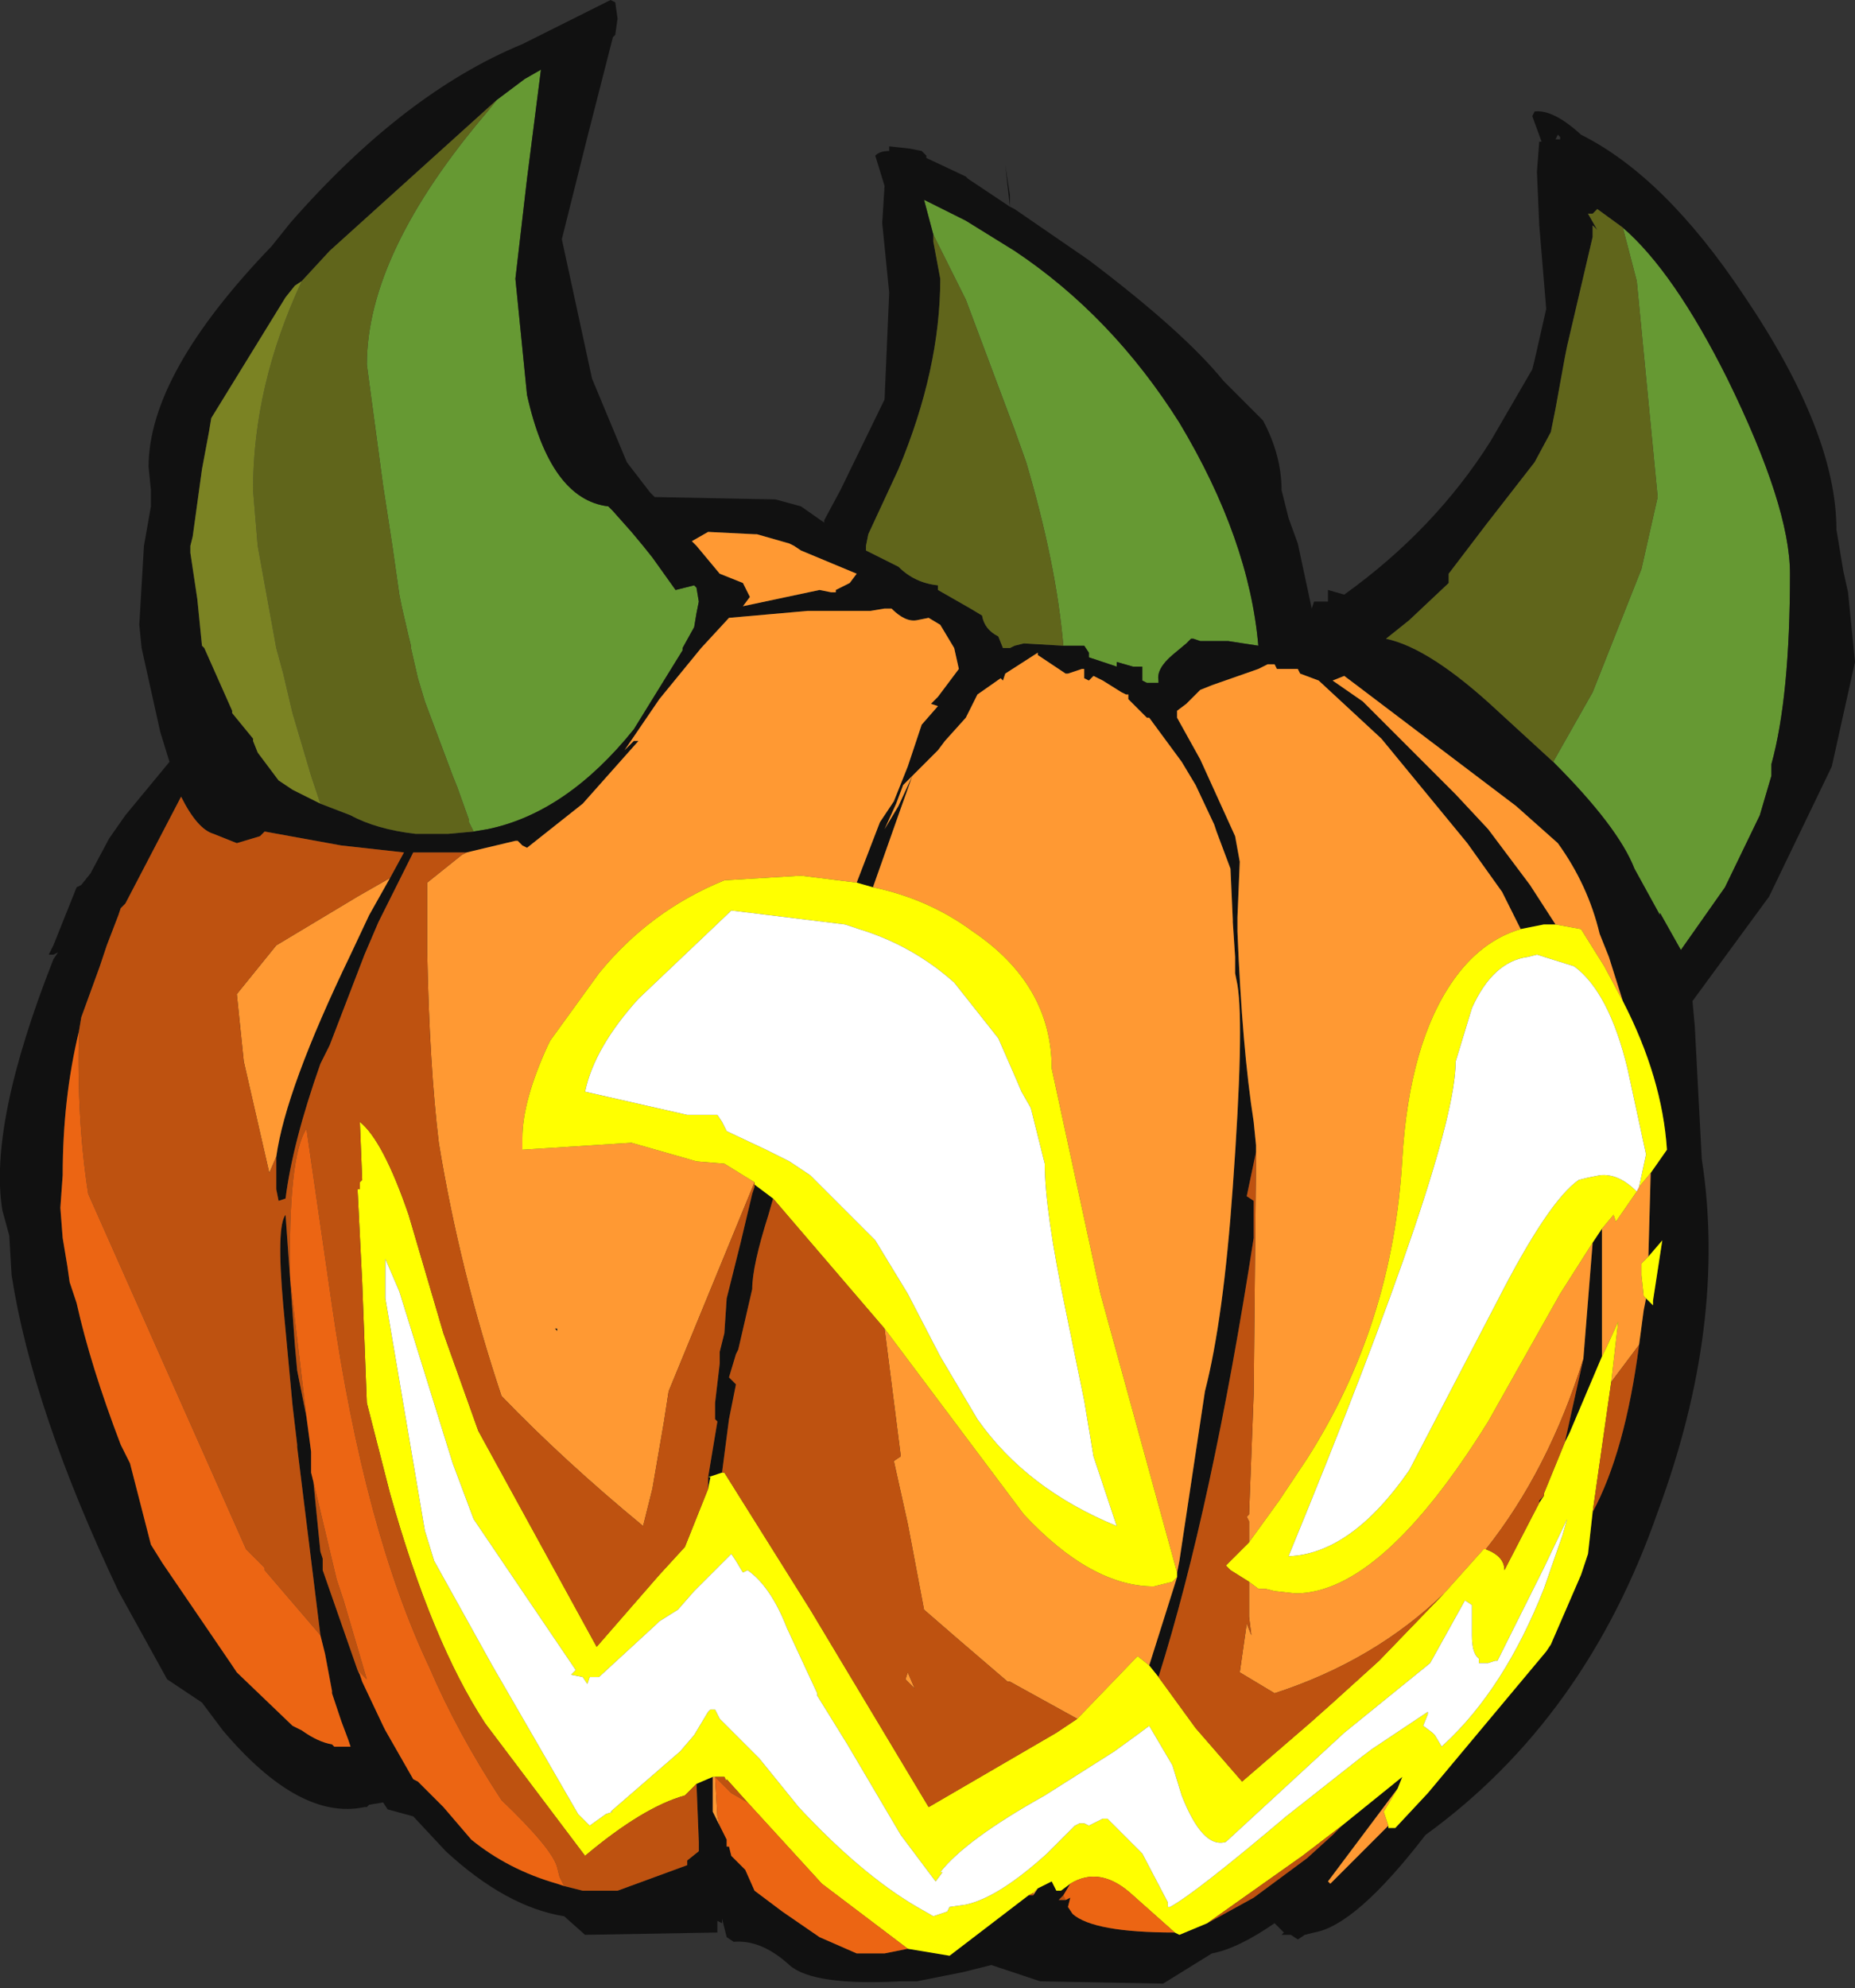 <?xml version="1.0" encoding="UTF-8" standalone="no"?>
<svg xmlns:ffdec="https://www.free-decompiler.com/flash" xmlns:xlink="http://www.w3.org/1999/xlink" ffdec:objectType="frame" height="42.8px" width="39.95px" xmlns="http://www.w3.org/2000/svg">
  <rect width="100%" height="100%" fill="#333333" stroke="none"/>
  <g transform="matrix(1.0, 0.0, 0.0, 1.0, -5.4, -2.35)">
    <use ffdec:characterId="606" height="42.8" transform="matrix(1.0, 0.0, 0.0, 1.0, 5.4, 2.35)" width="39.95" xlink:href="#shape0"/>
  </g>
  <defs>
    <g id="shape0" transform="matrix(1.0, 0.0, 0.0, 1.0, -5.4, -2.35)">
      <path d="M38.85 18.75 L39.7 17.25 40.75 14.6 41.1 13.05 40.65 8.4 40.35 7.25 Q41.45 8.2 42.6 10.5 43.95 13.25 43.95 14.7 43.95 17.35 43.55 18.8 L43.55 19.05 43.3 19.9 42.55 21.45 41.6 22.8 41.15 22.0 41.15 22.05 40.6 21.05 Q40.25 20.15 38.85 18.75 M25.5 7.4 L25.3 6.65 26.2 7.1 27.25 7.75 Q29.35 9.15 30.8 11.45 32.3 13.95 32.5 16.25 L31.85 16.15 31.25 16.15 31.1 16.1 31.05 16.1 30.95 16.2 30.65 16.45 Q30.3 16.75 30.35 17.0 L30.35 17.05 30.1 17.05 30.0 17.0 30.0 16.95 30.0 16.7 29.8 16.7 29.45 16.6 29.45 16.7 28.85 16.5 28.85 16.4 28.75 16.25 28.3 16.25 Q28.15 14.5 27.5 12.3 L27.25 11.6 26.2 8.8 25.65 7.7 25.5 7.4 M16.1 4.5 L16.7 4.05 17.05 3.85 16.75 6.2 16.5 8.35 16.75 10.85 Q17.25 13.1 18.5 13.25 L18.6 13.35 19.0 13.8 19.25 14.1 19.45 14.35 19.95 15.05 20.35 14.95 20.4 15.0 20.45 15.3 20.4 15.55 20.35 15.85 20.1 16.3 20.1 16.35 19.05 18.05 Q17.6 19.85 15.9 20.2 L15.6 20.25 15.5 20.05 15.5 20.0 15.25 19.3 15.15 19.05 14.55 17.45 14.4 16.95 14.25 16.3 14.25 16.25 14.2 16.05 14.05 15.4 14.0 15.15 13.85 14.1 13.65 12.8 13.3 10.2 Q13.3 7.8 15.9 4.75 L16.1 4.5" fill="#669933" fill-rule="evenodd" stroke="none"/>
      <path d="M45.1 14.65 L45.2 15.1 45.35 16.6 44.85 18.85 43.5 21.65 41.85 23.9 41.9 24.45 42.05 27.3 Q42.6 30.85 41.1 34.9 39.55 39.35 36.1 41.85 34.6 43.8 33.7 43.95 L33.5 44.0 33.35 44.1 33.2 44.0 33.0 44.0 33.05 43.95 32.85 43.75 Q32.05 44.3 31.5 44.4 L30.45 45.05 27.8 45.0 26.75 44.65 26.15 44.8 25.15 45.0 24.8 45.0 Q22.9 45.1 22.4 44.65 21.8 44.1 21.2 44.15 L21.05 44.05 20.95 43.65 20.95 43.75 20.85 43.7 20.85 43.95 18.0 44.0 17.55 43.6 Q16.3 43.4 15.0 42.2 L14.3 41.45 13.75 41.3 13.65 41.15 13.35 41.2 13.3 41.25 13.25 41.25 Q11.85 41.55 10.2 39.6 L9.75 39.0 9.0 38.5 7.95 36.6 Q6.1 32.7 5.65 29.8 L5.6 28.95 5.45 28.4 Q5.15 26.55 6.55 23.0 L6.65 22.85 6.55 22.9 6.45 22.9 6.55 22.7 7.05 21.45 7.15 21.4 7.35 21.15 7.75 20.4 8.1 19.9 9.05 18.75 8.85 18.1 8.45 16.3 8.4 15.8 8.5 14.1 8.65 13.25 8.65 12.9 8.6 12.4 Q8.6 10.4 11.25 7.65 L11.65 7.15 Q14.1 4.35 16.65 3.3 L18.55 2.35 18.65 2.4 18.7 2.75 18.65 3.1 18.6 3.15 18.05 5.3 17.5 7.5 18.15 10.5 18.9 12.3 19.4 12.95 19.5 13.05 22.1 13.1 22.65 13.25 23.15 13.6 23.15 13.55 23.5 12.9 24.45 10.95 24.55 8.65 24.4 7.15 24.45 6.35 24.25 5.7 Q24.35 5.6 24.55 5.6 L24.55 5.5 25.0 5.55 25.25 5.6 25.35 5.7 25.35 5.75 26.2 6.15 26.25 6.2 27.15 6.8 27.05 5.9 27.15 6.55 27.15 6.8 27.25 6.85 28.85 7.95 Q30.9 9.5 31.75 10.55 L32.6 11.4 Q33.0 12.15 33.0 12.9 L33.15 13.5 33.35 14.05 33.65 15.45 33.7 15.3 34.0 15.3 34.0 15.05 34.35 15.15 Q36.3 13.75 37.5 11.85 L38.4 10.3 38.45 10.1 38.7 9.0 38.55 7.2 38.5 6.05 38.55 5.4 38.6 5.4 38.4 4.85 38.45 4.75 Q38.85 4.7 39.45 5.25 41.25 6.15 42.95 8.7 44.95 11.65 44.95 13.75 L45.1 14.65 M38.85 18.75 Q40.25 20.15 40.6 21.05 L41.15 22.05 41.15 22.0 41.6 22.8 42.55 21.45 43.3 19.9 43.55 19.05 43.55 18.8 Q43.95 17.35 43.95 14.7 43.95 13.25 42.6 10.5 41.45 8.2 40.35 7.25 L39.8 6.85 39.7 6.95 39.6 6.95 39.8 7.3 39.7 7.2 39.7 7.45 39.15 9.8 39.1 10.05 38.9 11.15 38.8 11.65 38.45 12.3 37.4 13.65 36.6 14.7 36.6 14.9 35.75 15.7 35.25 16.1 Q36.2 16.3 37.65 17.65 L38.85 18.75 M40.95 27.6 L41.3 27.1 Q41.2 25.55 40.35 23.9 L40.05 22.95 39.85 22.45 Q39.6 21.4 38.95 20.5 L38.05 19.7 34.55 17.05 34.35 16.9 34.1 17.0 34.75 17.45 35.5 18.2 36.75 19.45 37.45 20.2 38.2 21.2 38.35 21.4 38.9 22.25 38.65 22.25 38.15 22.35 37.75 21.55 37.0 20.5 35.15 18.25 33.8 17.0 33.4 16.85 33.35 16.75 33.2 16.75 33.0 16.75 32.9 16.75 32.85 16.65 32.75 16.65 32.7 16.65 32.5 16.75 31.5 17.1 31.25 17.2 30.95 17.5 30.75 17.65 30.75 17.8 31.25 18.7 32.0 20.35 32.1 20.9 32.05 22.1 32.05 22.15 32.05 22.4 Q32.15 24.9 32.4 26.5 L32.45 27.0 32.45 27.15 32.25 28.1 32.4 28.2 32.4 28.3 32.4 29.0 Q31.5 34.8 30.35 38.45 L30.15 38.2 30.75 36.3 30.75 36.2 30.8 35.95 31.35 32.3 Q31.75 30.75 31.95 27.9 32.2 24.45 32.05 23.55 L32.0 23.3 32.0 22.95 31.95 22.2 31.95 22.15 31.9 21.05 31.6 20.25 31.55 20.1 31.15 19.25 30.85 18.75 30.15 17.8 30.1 17.8 29.7 17.4 29.7 17.3 29.65 17.3 29.55 17.25 29.15 17.0 28.95 16.9 28.85 17.0 28.75 16.95 28.75 16.75 28.7 16.75 28.4 16.85 28.35 16.85 27.75 16.45 27.75 16.4 27.05 16.85 27.0 17.0 26.95 16.95 26.45 17.3 26.2 17.8 25.75 18.3 25.6 18.5 25.5 18.6 24.85 19.25 24.7 19.65 24.45 20.2 24.75 19.7 25.05 19.05 24.8 19.75 24.2 21.45 23.85 21.35 24.35 20.05 24.65 19.6 24.95 18.85 25.25 17.95 25.6 17.55 25.45 17.5 25.6 17.35 26.05 16.75 25.95 16.3 25.65 15.8 25.4 15.65 25.15 15.7 Q24.9 15.75 24.6 15.45 L24.45 15.45 24.15 15.5 24.1 15.5 23.05 15.5 22.8 15.5 21.1 15.65 20.5 16.3 19.6 17.4 18.85 18.5 19.05 18.3 19.15 18.3 17.95 19.65 16.75 20.6 16.65 20.55 16.55 20.45 16.5 20.45 15.45 20.7 14.9 20.7 14.3 20.7 13.55 22.2 13.25 22.9 12.5 24.85 12.3 25.25 Q11.7 26.95 11.55 28.15 L11.4 28.2 11.35 27.95 11.35 27.9 11.35 27.25 Q11.55 25.8 12.95 22.9 L13.35 22.05 13.8 21.25 14.1 20.7 12.75 20.55 11.1 20.25 11.0 20.35 10.5 20.5 10.0 20.3 Q9.65 20.2 9.3 19.5 L8.1 21.8 8.0 21.9 7.95 22.05 7.7 22.7 7.55 23.15 7.15 24.25 7.1 24.55 Q6.75 26.0 6.75 27.65 L6.7 28.35 6.75 29.0 6.85 29.6 6.9 29.95 7.05 30.4 Q7.35 31.75 8.0 33.45 L8.2 33.85 8.65 35.6 8.9 36.0 10.4 38.2 10.5 38.35 11.7 39.5 11.9 39.6 Q12.25 39.85 12.55 39.9 L12.6 39.95 12.95 39.95 12.9 39.8 12.75 39.4 12.55 38.8 12.55 38.75 12.4 37.95 12.3 37.55 11.8 33.5 11.8 33.45 11.7 32.6 11.5 30.45 Q11.35 28.75 11.55 28.5 L11.75 31.3 11.8 31.85 12.0 32.85 12.1 33.6 12.1 33.8 12.1 34.0 12.1 34.05 12.15 34.25 12.3 35.75 12.35 35.9 12.35 36.05 12.35 36.15 13.1 38.3 13.15 38.4 13.2 38.55 13.65 39.5 13.7 39.6 14.3 40.65 14.4 40.7 14.5 40.8 14.6 40.9 14.95 41.25 15.55 41.95 Q16.35 42.6 17.4 42.9 L17.55 42.95 17.95 43.05 18.7 43.05 20.2 42.5 20.2 42.4 20.45 42.2 20.45 42.0 20.4 40.75 20.75 40.6 20.75 41.35 20.9 41.65 21.05 41.95 21.05 42.1 21.1 42.1 21.15 42.3 21.45 42.6 21.65 43.05 22.25 43.5 23.05 44.05 23.85 44.4 24.45 44.4 24.95 44.3 25.85 44.45 27.55 43.15 27.6 43.15 27.65 43.15 27.75 43.0 28.05 42.85 28.15 43.05 28.25 43.05 28.45 42.9 28.3 43.15 28.2 43.25 28.35 43.25 28.45 43.2 28.4 43.4 28.5 43.55 Q28.95 43.95 30.7 43.95 L30.8 44.0 31.4 43.75 32.4 43.2 33.55 42.35 34.1 41.85 34.3 41.65 35.6 40.6 35.5 40.85 34.0 42.85 34.05 42.9 35.3 41.65 35.3 41.7 35.45 41.7 36.15 40.95 38.7 37.9 38.8 37.75 39.45 36.25 39.6 35.8 39.7 34.9 Q40.4 33.6 40.7 31.3 L40.8 30.55 40.85 30.3 41.0 30.45 41.0 30.35 41.2 29.05 40.9 29.4 40.95 27.6 M39.9 28.8 L39.9 29.15 39.9 29.2 39.9 31.55 39.2 33.2 39.1 33.4 39.5 31.6 39.7 29.1 39.9 28.8 M38.95 5.25 L38.9 5.35 39.0 5.35 39.0 5.3 38.95 5.25 M28.3 16.25 L28.75 16.25 28.85 16.4 28.85 16.5 29.45 16.7 29.45 16.6 29.8 16.7 30.0 16.7 30.0 16.95 30.0 17.0 30.1 17.05 30.35 17.05 30.35 17.0 Q30.3 16.75 30.65 16.45 L30.95 16.2 31.05 16.1 31.1 16.1 31.25 16.15 31.85 16.15 32.5 16.25 Q32.3 13.95 30.8 11.45 29.35 9.15 27.25 7.75 L26.2 7.1 25.3 6.65 25.5 7.4 25.5 7.55 25.65 8.35 Q25.65 10.3 24.75 12.45 L24.1 13.85 24.05 14.1 24.05 14.2 24.75 14.55 Q25.1 14.9 25.6 14.95 L25.6 15.05 26.3 15.45 26.55 15.6 Q26.6 15.9 26.9 16.05 L27.0 16.3 27.15 16.3 27.25 16.25 27.45 16.2 28.3 16.25 M23.4 15.1 L23.4 15.05 23.7 14.9 23.85 14.7 22.65 14.2 22.5 14.1 22.4 14.05 21.7 13.85 21.65 13.85 20.65 13.8 20.3 14.0 20.4 14.1 20.9 14.7 21.4 14.9 21.55 15.2 21.4 15.4 23.05 15.05 23.3 15.1 23.4 15.1 M15.6 20.25 L15.9 20.2 Q17.6 19.85 19.05 18.05 L20.1 16.35 20.1 16.3 20.35 15.85 20.4 15.55 20.45 15.3 20.4 15.0 20.35 14.95 19.95 15.05 19.45 14.35 19.25 14.1 19.0 13.8 18.6 13.35 18.5 13.25 Q17.25 13.1 16.75 10.85 L16.5 8.35 16.75 6.2 17.05 3.85 16.7 4.05 16.1 4.5 12.5 7.75 11.9 8.4 11.75 8.5 11.55 8.75 9.95 11.35 9.9 11.65 9.75 12.45 9.55 13.9 9.5 14.1 9.5 14.25 9.65 15.25 9.75 16.25 9.8 16.3 10.4 17.65 10.4 17.7 10.85 18.25 10.85 18.3 10.95 18.55 11.4 19.15 11.7 19.35 12.3 19.65 12.95 19.9 Q13.5 20.2 14.35 20.3 L14.55 20.3 14.65 20.3 14.75 20.3 15.05 20.3 15.6 20.25 M21.65 27.85 L22.05 28.15 21.95 28.5 Q21.6 29.6 21.6 30.1 L21.3 31.4 21.25 31.5 21.1 32.0 21.25 32.15 21.1 32.9 20.95 34.05 20.65 34.15 20.7 34.15 20.65 34.4 20.65 34.15 20.85 32.95 20.8 32.9 20.8 32.55 20.9 31.7 20.9 31.45 21.0 31.05 21.05 30.3 21.35 29.1 21.6 28.05 21.65 27.9 21.65 27.85 M17.35 30.95 L17.4 30.95 17.4 31.0 17.35 30.95 M38.55 34.7 L38.55 34.65 38.65 34.55 38.55 34.7" fill="#111111" fill-rule="evenodd" stroke="none"/>
      <path d="M40.35 7.25 L40.65 8.4 41.1 13.05 40.75 14.6 39.7 17.25 38.85 18.75 37.65 17.65 Q36.2 16.3 35.25 16.1 L35.75 15.7 36.6 14.9 36.6 14.7 37.4 13.65 38.45 12.3 38.8 11.65 38.9 11.15 39.1 10.05 39.15 9.8 39.7 7.45 39.7 7.2 39.8 7.3 39.6 6.95 39.7 6.95 39.8 6.85 40.35 7.25 M28.3 16.25 L27.45 16.2 27.25 16.25 27.15 16.3 27.0 16.3 26.9 16.05 Q26.6 15.9 26.55 15.6 L26.3 15.45 25.6 15.05 25.6 14.95 Q25.1 14.9 24.75 14.55 L24.05 14.2 24.05 14.1 24.1 13.85 24.75 12.45 Q25.65 10.3 25.65 8.35 L25.5 7.55 25.5 7.4 25.65 7.7 26.2 8.8 27.25 11.6 27.5 12.3 Q28.15 14.5 28.3 16.25 M16.1 4.5 L15.9 4.75 Q13.3 7.8 13.3 10.2 L13.65 12.8 13.85 14.1 14.0 15.15 14.05 15.4 14.2 16.05 14.25 16.25 14.25 16.3 14.4 16.95 14.55 17.45 15.15 19.05 15.25 19.3 15.5 20.0 15.5 20.05 15.6 20.25 15.05 20.3 14.75 20.3 14.65 20.3 14.55 20.3 14.35 20.3 Q13.5 20.2 12.95 19.9 L12.3 19.65 12.1 19.05 11.7 17.7 11.5 16.85 11.35 16.3 10.95 14.1 10.85 12.9 Q10.85 10.65 11.9 8.4 L12.5 7.75 16.1 4.5" fill="#60651b" fill-rule="evenodd" stroke="none"/>
      <path d="M40.95 27.6 L40.9 29.4 40.75 29.55 40.75 29.8 40.8 30.25 40.85 30.3 40.8 30.55 40.7 31.3 40.1 32.1 40.25 30.8 40.0 31.35 39.9 31.55 39.9 29.2 39.9 29.15 39.9 28.8 40.15 28.5 40.2 28.65 40.65 28.0 40.7 27.9 40.95 27.6 M35.3 41.65 L34.05 42.9 34.0 42.85 35.5 40.85 35.2 41.35 35.3 41.65 M27.75 43.0 L27.65 43.15 27.65 43.1 27.75 43.0 M20.9 41.65 L20.75 41.35 20.75 40.6 20.8 40.6 20.85 41.45 20.9 41.65 M13.8 21.25 L13.35 22.05 12.95 22.9 Q11.55 25.8 11.35 27.25 L11.2 27.6 10.65 25.2 10.5 23.75 11.35 22.7 13.1 21.65 13.8 21.25 M15.45 20.7 L16.5 20.45 16.55 20.45 16.65 20.55 16.75 20.6 17.95 19.65 19.15 18.3 19.05 18.3 18.85 18.5 19.6 17.4 20.5 16.3 21.1 15.65 22.8 15.5 23.05 15.5 24.1 15.5 24.15 15.5 24.45 15.45 24.6 15.45 Q24.9 15.75 25.15 15.7 L25.4 15.65 25.65 15.8 25.95 16.3 26.05 16.75 25.6 17.35 25.45 17.5 25.6 17.55 25.25 17.95 24.95 18.85 24.65 19.6 24.35 20.05 23.85 21.35 22.65 21.2 21.0 21.3 Q19.4 21.95 18.3 23.3 L17.25 24.75 17.2 24.85 Q16.65 26.05 16.65 26.85 L16.65 27.1 19.0 26.95 20.4 27.35 21.0 27.4 21.65 27.8 19.8 32.3 19.7 32.95 19.45 34.4 19.25 35.2 Q17.55 33.8 16.2 32.4 15.3 29.7 14.85 26.95 14.65 25.3 14.6 22.85 L14.6 21.35 15.35 20.75 15.45 20.7 M24.2 21.45 L24.8 19.75 25.05 19.05 24.75 19.7 24.45 20.2 24.7 19.65 24.85 19.25 25.5 18.6 25.6 18.5 25.75 18.3 26.2 17.8 26.45 17.3 26.95 16.95 27.0 17.0 27.05 16.85 27.75 16.4 27.75 16.45 28.35 16.85 28.4 16.85 28.7 16.75 28.75 16.75 28.75 16.95 28.85 17.0 28.95 16.9 29.15 17.0 29.55 17.25 29.65 17.3 29.7 17.3 29.7 17.4 30.1 17.8 30.15 17.8 30.85 18.75 31.15 19.25 31.55 20.1 31.6 20.25 31.9 21.05 31.95 22.15 31.95 22.2 32.0 22.95 32.0 23.3 32.05 23.55 Q32.2 24.45 31.95 27.9 31.75 30.75 31.35 32.3 L30.8 35.95 30.75 36.2 29.1 30.2 28.05 25.35 Q28.05 23.55 26.35 22.4 25.4 21.7 24.2 21.45 M30.75 36.3 L30.15 38.2 29.9 38.0 28.6 39.35 27.15 38.55 27.1 38.55 26.05 37.65 25.3 37.0 24.95 35.15 24.65 33.8 24.8 33.7 24.45 30.95 24.9 31.55 27.45 34.95 Q28.9 36.5 30.25 36.5 L30.65 36.4 30.75 36.3 M32.45 27.15 L32.45 27.0 32.4 26.5 Q32.15 24.9 32.05 22.4 L32.05 22.15 32.05 22.1 32.1 20.9 32.0 20.35 31.25 18.7 30.75 17.8 30.75 17.65 30.95 17.5 31.25 17.2 31.5 17.1 32.5 16.75 32.7 16.65 32.75 16.65 32.85 16.65 32.9 16.75 33.0 16.75 33.2 16.75 33.35 16.75 33.4 16.85 33.8 17.0 35.15 18.25 37.0 20.5 37.75 21.55 38.15 22.35 Q37.3 22.6 36.7 23.45 35.75 24.8 35.6 27.3 35.4 30.85 33.55 33.75 L32.95 34.65 32.3 35.55 32.3 35.1 32.25 35.0 32.3 34.95 32.4 32.35 32.45 27.3 32.45 27.15 M38.9 22.25 L38.35 21.4 38.2 21.2 37.45 20.2 36.75 19.45 35.5 18.2 34.75 17.45 34.1 17.0 34.35 16.9 34.55 17.05 38.05 19.7 38.95 20.5 Q39.6 21.4 39.85 22.45 L40.05 22.95 40.35 23.9 39.95 23.15 39.45 22.35 38.9 22.25 M23.4 15.1 L23.3 15.1 23.05 15.05 21.4 15.4 21.55 15.2 21.4 14.9 20.9 14.7 20.4 14.1 20.3 14.0 20.65 13.8 21.65 13.85 21.7 13.85 22.4 14.05 22.5 14.1 22.65 14.2 23.85 14.7 23.7 14.9 23.4 15.05 23.4 15.1 M32.3 36.4 L32.5 36.55 32.55 36.55 32.65 36.55 32.85 36.6 33.3 36.65 Q35.15 36.65 37.45 32.95 L39.0 30.2 39.7 29.1 39.5 31.6 Q38.75 34.0 37.4 35.7 L37.35 35.7 36.5 36.65 Q35.0 38.1 32.85 38.8 L32.1 38.35 32.25 37.3 32.35 37.55 32.3 37.15 32.3 36.4 M17.35 30.95 L17.4 31.0 17.4 30.95 17.35 30.95 M24.9 38.5 L24.95 38.35 25.1 38.7 25.05 38.65 24.9 38.5" fill="#ff9933" fill-rule="evenodd" stroke="none"/>
      <path d="M40.35 23.9 Q41.2 25.55 41.3 27.1 L40.95 27.6 40.7 27.9 40.85 27.2 40.45 25.35 Q40.05 23.7 39.3 23.15 L38.5 22.9 38.3 22.95 Q37.55 23.05 37.1 24.05 L36.75 25.2 Q36.75 27.1 33.15 35.85 34.5 35.8 35.75 34.0 L37.65 30.35 Q38.75 28.2 39.4 27.75 L39.6 27.7 39.85 27.65 Q40.25 27.6 40.65 28.0 L40.2 28.65 40.15 28.5 39.9 28.8 39.7 29.1 39.0 30.2 37.45 32.95 Q35.15 36.65 33.3 36.65 L32.85 36.6 32.65 36.55 32.55 36.55 32.5 36.55 32.3 36.4 31.9 36.15 31.8 36.05 32.3 35.55 32.95 34.65 33.55 33.75 Q35.4 30.85 35.6 27.3 35.75 24.8 36.7 23.45 37.3 22.6 38.15 22.35 L38.65 22.25 38.9 22.25 39.45 22.35 39.95 23.15 40.35 23.9 M40.9 29.4 L41.2 29.05 41.0 30.35 41.0 30.45 40.85 30.3 40.8 30.25 40.75 29.8 40.75 29.55 40.9 29.4 M39.7 34.9 L39.6 35.8 39.45 36.25 38.8 37.75 38.7 37.9 36.15 40.95 35.45 41.7 35.3 41.7 35.3 41.65 35.2 41.35 35.5 40.85 35.6 40.6 34.3 41.65 33.45 42.3 31.4 43.75 30.8 44.0 30.7 43.95 29.8 43.15 Q29.1 42.5 28.45 42.9 L28.25 43.05 28.15 43.05 28.05 42.85 27.75 43.0 27.65 43.1 27.55 43.15 25.85 44.45 24.95 44.3 23.1 42.9 21.5 41.15 21.05 40.65 21.05 40.7 21.0 40.6 20.8 40.6 20.75 40.6 20.4 40.75 20.15 41.0 Q19.25 41.25 18.0 42.3 L15.85 39.45 Q14.7 37.7 13.8 34.5 L13.3 32.55 13.2 29.95 13.1 27.95 13.15 27.95 13.15 27.8 13.2 27.75 13.15 26.5 Q13.65 26.9 14.2 28.5 L14.95 31.05 15.7 33.15 18.25 37.8 19.6 36.25 20.15 35.65 20.65 34.4 20.7 34.15 20.65 34.15 20.95 34.05 21.0 34.05 22.85 37.0 25.4 41.25 28.15 39.65 28.6 39.35 29.9 38.0 30.15 38.2 30.35 38.45 31.15 39.55 32.15 40.7 33.6 39.45 34.05 39.05 35.1 38.1 36.5 36.65 37.35 35.7 37.4 35.7 Q37.8 35.85 37.8 36.15 L38.55 34.7 38.65 34.55 38.65 34.5 39.1 33.4 39.2 33.2 39.9 31.55 40.0 31.35 40.25 30.8 40.1 32.1 39.7 34.9 M23.85 21.35 L24.2 21.45 Q25.4 21.7 26.35 22.4 28.05 23.55 28.05 25.35 L29.1 30.2 30.75 36.2 30.75 36.3 30.65 36.4 30.25 36.5 Q28.9 36.5 27.45 34.95 L24.9 31.55 24.45 30.95 22.05 28.15 21.65 27.85 21.65 27.8 21.0 27.4 20.4 27.35 19.0 26.95 16.65 27.1 16.65 26.85 Q16.65 26.05 17.2 24.85 L17.25 24.75 18.3 23.3 Q19.4 21.95 21.0 21.3 L22.65 21.2 23.85 21.35 M23.6 22.25 L21.15 21.95 19.15 23.85 Q18.2 24.9 18.0 25.85 L20.2 26.35 20.85 26.35 20.95 26.5 21.05 26.7 21.9 27.1 22.4 27.35 22.85 27.65 24.25 29.05 24.95 30.2 25.65 31.55 26.45 32.9 Q27.5 34.4 29.45 35.2 L28.95 33.7 28.75 32.5 28.35 30.55 Q27.9 28.4 27.9 27.4 L27.75 26.8 27.6 26.2 27.4 25.85 27.25 25.5 26.9 24.7 25.95 23.5 Q25.05 22.7 23.9 22.35 L23.6 22.25 M13.7 29.45 L13.7 30.3 14.55 35.3 14.75 35.95 16.0 38.2 17.85 41.4 18.1 41.65 18.45 41.4 18.6 41.35 18.55 41.35 20.05 40.05 20.35 39.7 20.65 39.2 20.7 39.15 20.8 39.15 20.9 39.35 21.7 40.15 21.75 40.2 22.6 41.25 Q23.95 42.7 25.15 43.4 L25.5 43.6 25.8 43.5 25.85 43.4 26.2 43.35 Q26.9 43.2 27.95 42.25 L28.15 42.05 28.35 41.85 28.55 41.65 28.65 41.6 28.75 41.6 28.85 41.65 29.15 41.5 29.25 41.5 30.0 42.25 30.55 43.3 30.55 43.4 30.6 43.4 Q31.15 43.1 33.1 41.45 L34.75 40.15 34.95 40.0 36.15 39.2 36.15 39.25 36.05 39.5 36.25 39.65 36.3 39.7 36.45 39.95 36.5 39.9 Q37.8 38.7 38.65 36.55 L39.05 35.4 39.15 35.05 38.65 36.1 37.95 37.5 37.65 38.1 37.6 38.1 37.45 38.15 37.25 38.15 37.25 38.05 Q37.1 37.95 37.1 37.55 L37.1 36.9 36.95 36.8 36.2 38.15 34.35 39.65 31.8 42.0 Q31.3 42.15 30.85 41.0 L30.65 40.35 30.15 39.5 29.95 39.65 29.4 40.05 27.9 41.0 Q26.2 41.95 25.65 42.65 L25.7 42.65 25.55 42.85 24.8 41.85 23.65 39.9 23.0 38.85 23.0 38.8 22.35 37.4 Q22.0 36.5 21.5 36.15 L21.4 36.2 21.25 35.95 21.15 35.8 20.8 36.15 20.35 36.6 20.0 37.0 19.6 37.25 19.55 37.3 18.3 38.45 18.1 38.45 18.05 38.6 17.95 38.45 17.7 38.4 17.8 38.3 15.6 35.05 15.15 33.85 14.0 30.15 13.7 29.45" fill="#ffff00" fill-rule="evenodd" stroke="none"/>
      <path d="M40.7 31.3 Q40.4 33.6 39.7 34.9 L40.1 32.1 40.7 31.3 M34.3 41.65 L34.1 41.85 33.55 42.35 32.4 43.2 31.4 43.75 33.45 42.3 34.3 41.65 M28.35 43.25 L28.2 43.25 28.3 43.15 28.35 43.25 M27.65 43.15 L27.6 43.15 27.55 43.15 27.65 43.1 27.65 43.15 M20.4 40.75 L20.45 42.0 20.45 42.2 20.2 42.4 20.2 42.5 18.7 43.05 17.95 43.05 17.55 42.95 17.45 42.75 17.4 42.55 Q17.3 42.15 16.2 41.1 15.25 39.65 14.65 38.25 13.25 35.3 12.55 30.45 L12.0 26.65 Q11.6 27.25 11.65 29.9 L12.0 32.85 11.8 31.85 11.75 31.3 11.55 28.5 Q11.35 28.75 11.5 30.45 L11.7 32.6 11.8 33.45 11.8 33.5 12.3 37.55 11.1 36.15 11.1 36.1 10.7 35.7 7.3 28.05 Q7.05 26.45 7.1 24.55 L7.15 24.25 7.55 23.15 7.7 22.7 7.95 22.05 8.0 21.9 8.1 21.8 9.3 19.5 Q9.65 20.2 10.0 20.3 L10.5 20.5 11.0 20.35 11.1 20.25 12.75 20.55 14.1 20.7 13.8 21.25 13.1 21.65 11.35 22.7 10.5 23.75 10.65 25.2 11.2 27.6 11.35 27.25 11.35 27.9 11.35 27.95 11.4 28.2 11.55 28.15 Q11.7 26.95 12.3 25.25 L12.5 24.85 13.25 22.9 13.55 22.2 14.3 20.7 14.9 20.7 15.45 20.7 15.35 20.75 14.6 21.35 14.6 22.85 Q14.65 25.3 14.85 26.95 15.3 29.7 16.2 32.4 17.55 33.8 19.25 35.2 L19.45 34.4 19.7 32.95 19.8 32.3 21.65 27.8 21.65 27.85 21.65 27.9 21.6 28.05 21.35 29.1 21.05 30.3 21.0 31.05 20.9 31.45 20.9 31.7 20.8 32.55 20.8 32.9 20.85 32.95 20.65 34.15 20.65 34.4 20.15 35.65 19.6 36.25 18.25 37.8 15.7 33.15 14.95 31.05 14.2 28.5 Q13.65 26.9 13.15 26.5 L13.2 27.75 13.15 27.8 13.15 27.95 13.1 27.95 13.2 29.95 13.3 32.55 13.8 34.5 Q14.7 37.7 15.85 39.45 L18.0 42.3 Q19.25 41.25 20.15 41.0 L20.4 40.75 M13.1 38.3 L12.35 36.15 12.35 36.05 12.35 35.9 12.3 35.75 12.15 34.25 12.65 36.35 12.75 36.65 12.8 36.8 13.3 38.5 13.1 38.3 M30.35 38.45 Q31.5 34.8 32.4 29.0 L32.4 28.3 32.4 28.2 32.25 28.1 32.45 27.15 32.45 27.3 32.4 32.35 32.3 34.95 32.25 35.0 32.3 35.1 32.3 35.55 31.8 36.05 31.9 36.15 32.3 36.4 32.3 37.15 32.35 37.55 32.25 37.3 32.1 38.35 32.85 38.8 Q35.0 38.1 36.5 36.65 L35.1 38.1 34.05 39.05 33.6 39.45 32.15 40.7 31.15 39.55 30.35 38.45 M22.05 28.15 L24.45 30.95 24.8 33.7 24.65 33.8 24.95 35.15 25.3 37.0 26.05 37.65 27.1 38.55 27.15 38.55 28.6 39.35 28.15 39.65 25.4 41.25 22.85 37.0 21.0 34.05 20.95 34.05 21.1 32.9 21.25 32.15 21.1 32.0 21.25 31.5 21.3 31.4 21.6 30.1 Q21.6 29.6 21.95 28.5 L22.05 28.15 M39.5 31.6 L39.1 33.4 38.65 34.5 38.65 34.55 38.55 34.65 38.55 34.7 37.8 36.15 Q37.8 35.85 37.4 35.7 38.75 34.0 39.5 31.6 M24.9 38.5 L25.05 38.65 25.1 38.7 24.95 38.35 24.9 38.5 M20.8 40.6 L21.0 40.6 21.05 40.7 21.05 40.65 21.5 41.15 21.15 40.95 20.8 40.6" fill="#be5210" fill-rule="evenodd" stroke="none"/>
      <path d="M30.7 43.95 Q28.95 43.95 28.5 43.55 L28.4 43.4 28.45 43.2 28.35 43.25 28.3 43.15 28.45 42.9 Q29.1 42.5 29.8 43.15 L30.7 43.95 M24.95 44.3 L24.45 44.4 23.85 44.4 23.05 44.05 22.25 43.5 21.65 43.05 21.45 42.6 21.15 42.3 21.1 42.1 21.05 42.1 21.05 41.95 20.9 41.65 20.85 41.45 20.8 40.6 21.15 40.95 21.5 41.15 23.1 42.9 24.95 44.3 M17.55 42.95 L17.4 42.9 Q16.35 42.6 15.55 41.95 L14.95 41.25 14.6 40.9 14.5 40.8 14.4 40.7 14.3 40.65 13.7 39.6 13.65 39.5 13.2 38.55 13.15 38.4 13.1 38.3 13.3 38.5 12.8 36.8 12.75 36.65 12.65 36.35 12.15 34.25 12.1 34.05 12.1 34.0 12.1 33.8 12.1 33.6 12.0 32.85 11.65 29.9 Q11.6 27.25 12.0 26.65 L12.55 30.45 Q13.25 35.3 14.65 38.25 15.25 39.65 16.2 41.1 17.3 42.15 17.4 42.55 L17.45 42.75 17.55 42.95 M12.3 37.55 L12.4 37.95 12.55 38.75 12.55 38.8 12.75 39.4 12.9 39.8 12.95 39.95 12.6 39.95 12.55 39.9 Q12.25 39.85 11.9 39.6 L11.7 39.5 10.5 38.35 10.4 38.2 8.9 36.0 8.65 35.6 8.2 33.85 8.0 33.45 Q7.35 31.75 7.05 30.4 L6.9 29.95 6.85 29.6 6.75 29.0 6.7 28.35 6.75 27.65 Q6.75 26.0 7.1 24.55 7.05 26.45 7.3 28.05 L10.7 35.7 11.1 36.1 11.1 36.15 12.3 37.55" fill="#ec6513" fill-rule="evenodd" stroke="none"/>
      <path d="M40.7 27.9 L40.65 28.0 Q40.25 27.6 39.85 27.65 L39.6 27.7 39.4 27.75 Q38.75 28.2 37.65 30.35 L35.75 34.0 Q34.5 35.8 33.15 35.85 36.75 27.1 36.75 25.2 L37.1 24.05 Q37.55 23.05 38.3 22.95 L38.5 22.9 39.3 23.15 Q40.05 23.7 40.45 25.35 L40.85 27.2 40.7 27.9 M23.6 22.25 L23.9 22.35 Q25.05 22.7 25.95 23.5 L26.9 24.7 27.25 25.5 27.4 25.85 27.6 26.2 27.75 26.8 27.9 27.4 Q27.9 28.4 28.35 30.55 L28.75 32.5 28.95 33.7 29.45 35.2 Q27.5 34.4 26.45 32.9 L25.65 31.55 24.95 30.2 24.25 29.05 22.85 27.65 22.4 27.35 21.9 27.1 21.05 26.7 20.95 26.5 20.85 26.35 20.2 26.35 18.0 25.85 Q18.2 24.9 19.15 23.85 L21.15 21.95 23.6 22.25 M13.7 29.45 L14.0 30.15 15.15 33.85 15.6 35.05 17.8 38.3 17.7 38.4 17.95 38.45 18.05 38.6 18.1 38.45 18.3 38.45 19.55 37.3 19.6 37.25 20.0 37.0 20.35 36.6 20.8 36.15 21.15 35.8 21.25 35.95 21.4 36.2 21.5 36.15 Q22.0 36.5 22.35 37.4 L23.0 38.8 23.0 38.85 23.65 39.9 24.8 41.85 25.55 42.85 25.7 42.65 25.65 42.65 Q26.2 41.95 27.9 41.0 L29.4 40.05 29.95 39.65 30.15 39.5 30.65 40.35 30.85 41.0 Q31.3 42.15 31.8 42.0 L34.35 39.65 36.2 38.15 36.95 36.8 37.1 36.9 37.1 37.55 Q37.1 37.95 37.25 38.05 L37.25 38.15 37.45 38.15 37.6 38.1 37.65 38.1 37.95 37.5 38.65 36.1 39.15 35.05 39.05 35.4 38.65 36.55 Q37.8 38.7 36.5 39.9 L36.45 39.95 36.3 39.7 36.25 39.65 36.05 39.5 36.15 39.25 36.15 39.2 34.95 40.0 34.75 40.15 33.1 41.45 Q31.15 43.1 30.6 43.4 L30.55 43.4 30.55 43.3 30.0 42.25 29.25 41.5 29.15 41.5 28.85 41.65 28.75 41.6 28.65 41.6 28.55 41.65 28.35 41.85 28.15 42.05 27.95 42.25 Q26.9 43.2 26.2 43.35 L25.85 43.4 25.8 43.5 25.5 43.6 25.15 43.4 Q23.95 42.7 22.6 41.25 L21.75 40.2 21.7 40.15 20.9 39.35 20.8 39.15 20.7 39.15 20.65 39.2 20.35 39.7 20.05 40.05 18.55 41.35 18.6 41.35 18.45 41.4 18.1 41.65 17.85 41.4 16.0 38.2 14.75 35.95 14.55 35.3 13.7 30.3 13.7 29.45" fill="#ffffff" fill-rule="evenodd" stroke="none"/>
      <path d="M12.3 19.65 L11.7 19.35 11.4 19.15 10.95 18.55 10.85 18.3 10.85 18.25 10.4 17.7 10.4 17.65 9.8 16.3 9.75 16.25 9.65 15.25 9.5 14.25 9.5 14.1 9.55 13.9 9.75 12.45 9.9 11.65 9.95 11.35 11.55 8.75 11.75 8.5 11.9 8.4 Q10.85 10.65 10.85 12.9 L10.95 14.1 11.35 16.3 11.5 16.85 11.7 17.7 12.1 19.05 12.3 19.65" fill="#7b8323" fill-rule="evenodd" stroke="none"/>
    </g>
  </defs>
</svg>
